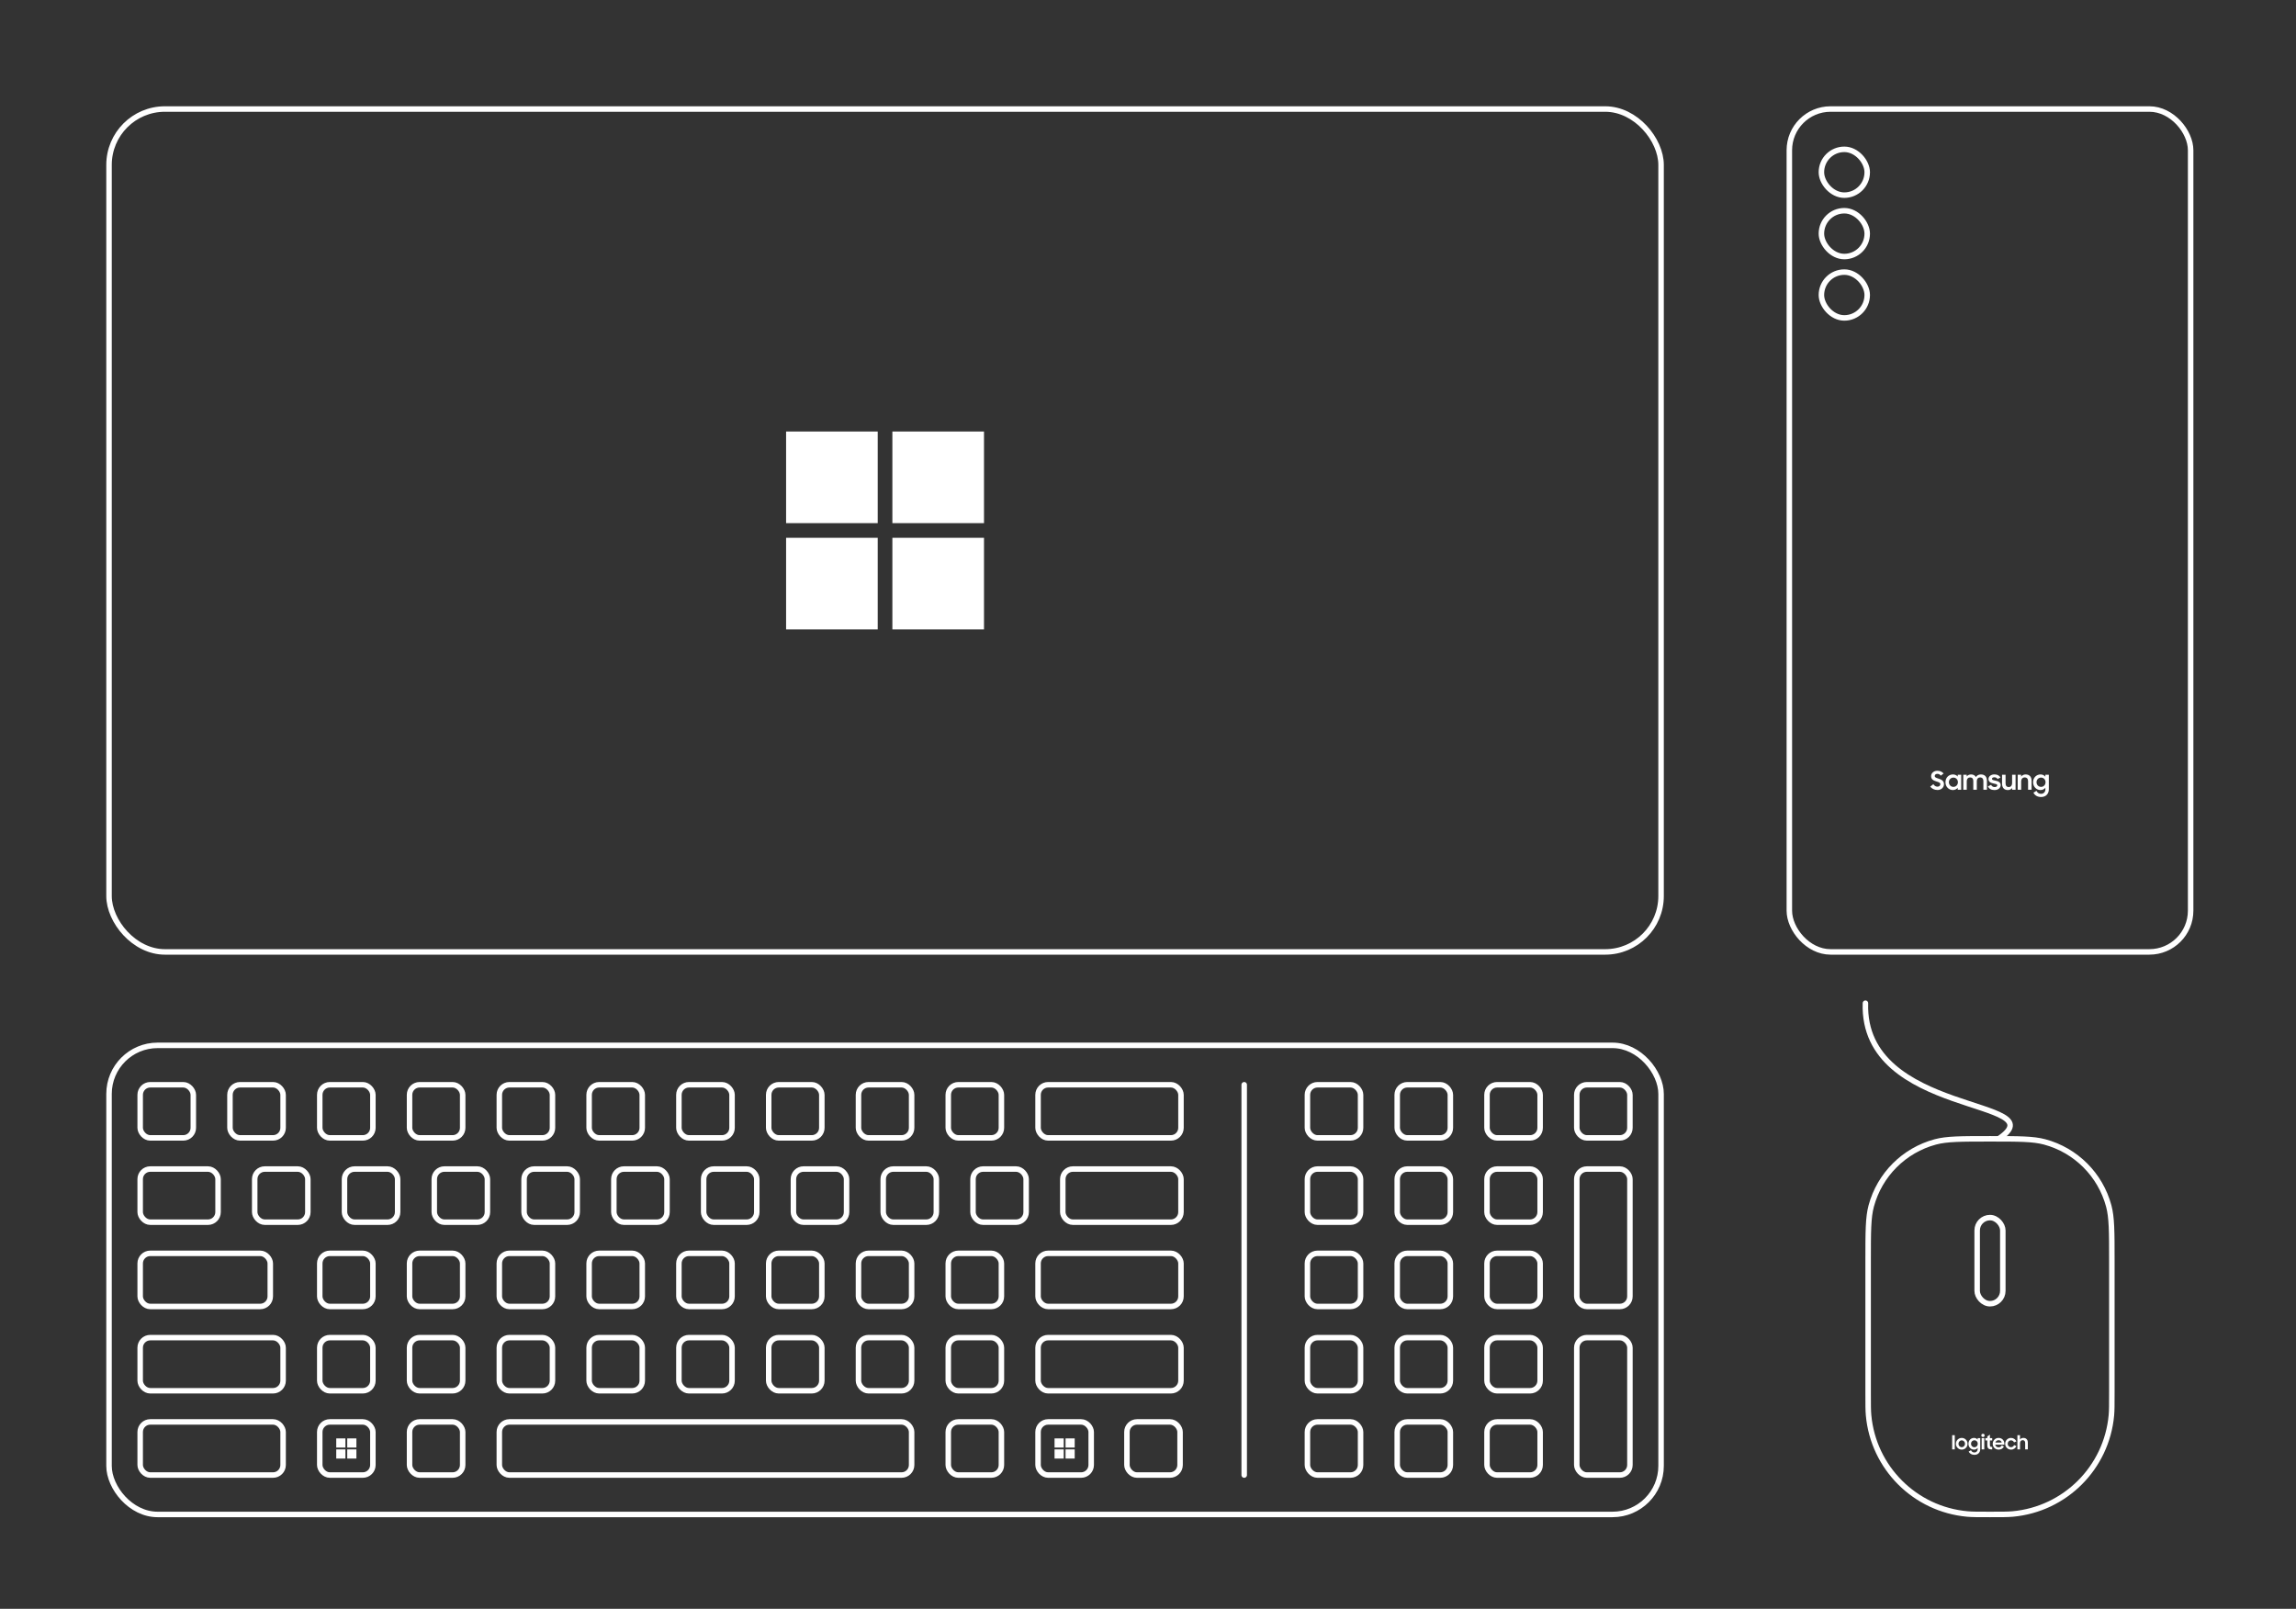 <svg width="2506" height="1756" viewBox="0 0 2506 1756" fill="none" xmlns="http://www.w3.org/2000/svg">
<rect x="0" y="0" width="2506" height="1756" fill="#333333" stroke="none"/>
<rect x="119" y="119" width="1694" height="920" rx="61" stroke="white" stroke-width="6"/>
<rect x="858" y="471" width="100" height="100" fill="white"/>
<rect x="974" y="471" width="100" height="100" fill="white"/>
<rect x="974" y="587" width="100" height="100" fill="white"/>
<rect x="858" y="587" width="100" height="100" fill="white"/>
<rect x="1953" y="119" width="438" height="920" rx="45" stroke="white" stroke-width="6"/>
<rect x="1988" y="163" width="50" height="50" rx="25" stroke="white" stroke-width="6"/>
<rect x="1988" y="230" width="50" height="50" rx="25" stroke="white" stroke-width="6"/>
<rect x="1988" y="297" width="50" height="50" rx="25" stroke="white" stroke-width="6"/>
<path d="M2114.73 862.28C2111.06 862.28 2108.62 860.712 2106.75 858.612L2110.22 855.868C2111.25 857.66 2112.82 858.64 2114.7 858.64C2116.71 858.64 2117.81 857.324 2117.81 855.896C2117.81 854.188 2115.71 853.628 2113.55 852.956C2110.78 852.06 2107.75 851.024 2107.75 847.132C2107.75 843.856 2110.61 841.28 2114.53 841.28C2117.81 841.28 2119.74 842.54 2121.39 844.248L2118.25 846.628C2117.39 845.312 2116.15 844.668 2114.56 844.668C2112.68 844.668 2111.7 845.676 2111.7 846.992C2111.7 848.644 2113.63 849.12 2115.87 849.876C2118.65 850.772 2121.78 852.004 2121.78 855.924C2121.78 859.144 2119.21 862.28 2114.73 862.28ZM2131.47 862.336C2127.53 862.336 2123.41 859.2 2123.41 853.824C2123.41 848.392 2127.39 845.284 2131.53 845.284C2133.69 845.284 2135.59 846.152 2136.79 847.58V845.62H2140.57V862H2136.79V859.872C2135.59 861.412 2133.63 862.336 2131.47 862.336ZM2132.09 858.864C2134.92 858.864 2136.99 856.596 2136.99 853.768C2136.99 850.968 2134.92 848.728 2132.09 848.728C2129.29 848.728 2127.13 850.94 2127.13 853.768C2127.13 856.624 2129.29 858.864 2132.09 858.864ZM2142.86 862V845.62H2146.62V847.524C2147.65 846.152 2149.28 845.284 2151.29 845.284C2153.87 845.284 2155.63 846.32 2156.61 848.112C2157.73 846.404 2159.64 845.284 2161.99 845.284C2166.44 845.284 2168.65 847.86 2168.65 852.144V862H2164.79V852.452C2164.79 850.072 2163.58 848.56 2161.23 848.56C2159.19 848.56 2157.62 849.96 2157.62 852.844V862H2153.78V852.34C2153.78 849.988 2152.61 848.56 2150.34 848.56C2148.21 848.56 2146.64 850.016 2146.64 852.928V862H2142.86ZM2176.97 862.336C2173.3 862.336 2171 860.936 2169.69 858.36L2173.19 856.68C2173.97 858.22 2175.34 859.06 2177.14 859.06C2179.01 859.06 2179.94 858.164 2179.94 857.072C2179.94 855.868 2178.12 855.644 2176.1 855.196C2173.3 854.608 2170.36 853.712 2170.36 850.268C2170.36 847.636 2172.91 845.256 2176.8 845.256C2180.13 845.256 2182.23 846.544 2183.49 848.644L2180.27 850.268C2179.6 849.12 2178.37 848.392 2176.8 848.392C2175.01 848.392 2174.17 849.232 2174.17 850.156C2174.17 851.248 2175.46 851.528 2177.92 852.06C2180.61 852.592 2183.69 853.544 2183.69 856.988C2183.69 859.284 2181.64 862.336 2176.97 862.336ZM2199.92 845.62V862H2196.17V860.124C2195.13 861.496 2193.56 862.336 2191.46 862.336C2187.54 862.336 2185.16 859.788 2185.16 855.336V845.62H2189V854.944C2189 857.492 2190.12 859.06 2192.5 859.06C2194.6 859.06 2196.14 857.492 2196.14 854.608V845.62H2199.92ZM2202.25 862V845.62H2206.01V847.636C2207.1 846.208 2208.78 845.284 2210.91 845.284C2215.02 845.284 2217.4 847.832 2217.4 852.284V862H2213.57V852.676C2213.57 850.128 2212.33 848.56 2209.87 848.56C2207.71 848.56 2206.03 850.128 2206.03 853.012V862H2202.25ZM2232.47 861.72V859.816C2231.27 861.384 2229.33 862.336 2227.12 862.336C2223.17 862.336 2219.06 859.2 2219.06 853.824C2219.06 848.392 2223.03 845.284 2227.18 845.284C2229.33 845.284 2231.24 846.236 2232.44 847.72V845.62H2236.22V861.58C2236.22 866.172 2233.28 869.924 2227.77 869.924C2223.51 869.924 2220.85 867.936 2219.37 865.22L2222.73 863.176C2223.93 865.388 2225.22 866.452 2227.82 866.452C2230.68 866.452 2232.47 864.212 2232.47 861.72ZM2227.74 858.864C2230.57 858.864 2232.64 856.596 2232.64 853.768C2232.64 850.968 2230.57 848.728 2227.74 848.728C2224.94 848.728 2222.78 850.94 2222.78 853.768C2222.78 856.624 2224.94 858.864 2227.74 858.864Z" fill="white"/>
<rect x="119" y="1141" width="1694" height="512" rx="53" stroke="white" stroke-width="6"/>
<rect x="153" y="1552" width="156" height="58" rx="11" stroke="white" stroke-width="6"/>
<rect x="349" y="1552" width="58" height="58" rx="11" stroke="white" stroke-width="6"/>
<rect x="545" y="1552" width="450" height="58" rx="11" stroke="white" stroke-width="6"/>
<rect x="1525" y="1552" width="58" height="58" rx="11" stroke="white" stroke-width="6"/>
<rect x="447" y="1552" width="58" height="58" rx="11" stroke="white" stroke-width="6"/>
<rect x="1035" y="1552" width="58" height="58" rx="11" stroke="white" stroke-width="6"/>
<rect x="1133" y="1552" width="58" height="58" rx="11" stroke="white" stroke-width="6"/>
<rect x="1230" y="1552" width="58" height="58" rx="11" stroke="white" stroke-width="6"/>
<rect x="1427" y="1552" width="58" height="58" rx="11" stroke="white" stroke-width="6"/>
<rect x="1623" y="1552" width="58" height="58" rx="11" stroke="white" stroke-width="6"/>
<rect x="153" y="1460" width="156" height="58" rx="11" stroke="white" stroke-width="6"/>
<rect x="349" y="1460" width="58" height="58" rx="11" stroke="white" stroke-width="6"/>
<rect x="545" y="1460" width="58" height="58" rx="11" stroke="white" stroke-width="6"/>
<rect x="741" y="1460" width="58" height="58" rx="11" stroke="white" stroke-width="6"/>
<rect x="937" y="1460" width="58" height="58" rx="11" stroke="white" stroke-width="6"/>
<rect x="1525" y="1460" width="58" height="58" rx="11" stroke="white" stroke-width="6"/>
<rect x="1721" y="1460" width="58" height="150" rx="11" stroke="white" stroke-width="6"/>
<rect x="447" y="1460" width="58" height="58" rx="11" stroke="white" stroke-width="6"/>
<rect x="643" y="1460" width="58" height="58" rx="11" stroke="white" stroke-width="6"/>
<rect x="839" y="1460" width="58" height="58" rx="11" stroke="white" stroke-width="6"/>
<rect x="1035" y="1460" width="58" height="58" rx="11" stroke="white" stroke-width="6"/>
<rect x="1133" y="1460" width="156" height="58" rx="11" stroke="white" stroke-width="6"/>
<rect x="1427" y="1460" width="58" height="58" rx="11" stroke="white" stroke-width="6"/>
<rect x="1623" y="1460" width="58" height="58" rx="11" stroke="white" stroke-width="6"/>
<rect x="153" y="1368" width="142" height="58" rx="11" stroke="white" stroke-width="6"/>
<rect x="349" y="1368" width="58" height="58" rx="11" stroke="white" stroke-width="6"/>
<rect x="545" y="1368" width="58" height="58" rx="11" stroke="white" stroke-width="6"/>
<rect x="741" y="1368" width="58" height="58" rx="11" stroke="white" stroke-width="6"/>
<rect x="937" y="1368" width="58" height="58" rx="11" stroke="white" stroke-width="6"/>
<rect x="1525" y="1368" width="58" height="58" rx="11" stroke="white" stroke-width="6"/>
<rect x="1721" y="1276" width="58" height="150" rx="11" stroke="white" stroke-width="6"/>
<rect x="447" y="1368" width="58" height="58" rx="11" stroke="white" stroke-width="6"/>
<rect x="643" y="1368" width="58" height="58" rx="11" stroke="white" stroke-width="6"/>
<rect x="839" y="1368" width="58" height="58" rx="11" stroke="white" stroke-width="6"/>
<rect x="1035" y="1368" width="58" height="58" rx="11" stroke="white" stroke-width="6"/>
<rect x="1133" y="1368" width="156" height="58" rx="11" stroke="white" stroke-width="6"/>
<rect x="1427" y="1368" width="58" height="58" rx="11" stroke="white" stroke-width="6"/>
<rect x="1623" y="1368" width="58" height="58" rx="11" stroke="white" stroke-width="6"/>
<rect x="153" y="1276" width="85" height="58" rx="11" stroke="white" stroke-width="6"/>
<rect x="278" y="1276" width="58" height="58" rx="11" stroke="white" stroke-width="6"/>
<rect x="376" y="1276" width="58" height="58" rx="11" stroke="white" stroke-width="6"/>
<rect x="572" y="1276" width="58" height="58" rx="11" stroke="white" stroke-width="6"/>
<rect x="768" y="1276" width="58" height="58" rx="11" stroke="white" stroke-width="6"/>
<rect x="964" y="1276" width="58" height="58" rx="11" stroke="white" stroke-width="6"/>
<rect x="1525" y="1276" width="58" height="58" rx="11" stroke="white" stroke-width="6"/>
<rect x="474" y="1276" width="58" height="58" rx="11" stroke="white" stroke-width="6"/>
<rect x="670" y="1276" width="58" height="58" rx="11" stroke="white" stroke-width="6"/>
<rect x="866" y="1276" width="58" height="58" rx="11" stroke="white" stroke-width="6"/>
<rect x="1062" y="1276" width="58" height="58" rx="11" stroke="white" stroke-width="6"/>
<rect x="1160" y="1276" width="129" height="58" rx="11" stroke="white" stroke-width="6"/>
<rect x="1427" y="1276" width="58" height="58" rx="11" stroke="white" stroke-width="6"/>
<rect x="1623" y="1276" width="58" height="58" rx="11" stroke="white" stroke-width="6"/>
<rect x="153" y="1184" width="58" height="58" rx="11" stroke="white" stroke-width="6"/>
<rect x="251" y="1184" width="58" height="58" rx="11" stroke="white" stroke-width="6"/>
<rect x="349" y="1184" width="58" height="58" rx="11" stroke="white" stroke-width="6"/>
<rect x="545" y="1184" width="58" height="58" rx="11" stroke="white" stroke-width="6"/>
<rect x="741" y="1184" width="58" height="58" rx="11" stroke="white" stroke-width="6"/>
<rect x="937" y="1184" width="58" height="58" rx="11" stroke="white" stroke-width="6"/>
<rect x="1525" y="1184" width="58" height="58" rx="11" stroke="white" stroke-width="6"/>
<rect x="1721" y="1184" width="58" height="58" rx="11" stroke="white" stroke-width="6"/>
<rect x="447" y="1184" width="58" height="58" rx="11" stroke="white" stroke-width="6"/>
<rect x="643" y="1184" width="58" height="58" rx="11" stroke="white" stroke-width="6"/>
<rect x="839" y="1184" width="58" height="58" rx="11" stroke="white" stroke-width="6"/>
<rect x="1035" y="1184" width="58" height="58" rx="11" stroke="white" stroke-width="6"/>
<rect x="1133" y="1184" width="156" height="58" rx="11" stroke="white" stroke-width="6"/>
<rect x="1427" y="1184" width="58" height="58" rx="11" stroke="white" stroke-width="6"/>
<rect x="1623" y="1184" width="58" height="58" rx="11" stroke="white" stroke-width="6"/>
<line x1="1358" y1="1184" x2="1358" y2="1610" stroke="white" stroke-width="6" stroke-linecap="round"/>
<rect x="1151" y="1570" width="10" height="10" fill="white"/>
<rect x="1163" y="1570" width="10" height="10" fill="white"/>
<rect x="1163" y="1582" width="10" height="10" fill="white"/>
<rect x="1151" y="1582" width="10" height="10" fill="white"/>
<rect x="367" y="1570" width="10" height="10" fill="white"/>
<rect x="379" y="1570" width="10" height="10" fill="white"/>
<rect x="379" y="1582" width="10" height="10" fill="white"/>
<rect x="367" y="1582" width="10" height="10" fill="white"/>
<path d="M2172 1243C2203.81 1243 2219.13 1243.03 2231.62 1246.37C2265.79 1255.53 2292.47 1282.21 2301.63 1316.38C2304.97 1328.87 2305 1344.19 2305 1376V1520C2305 1533.07 2305 1539.4 2304.52 1544.71C2299.34 1601.97 2253.97 1647.34 2196.71 1652.52C2191.4 1653 2185.07 1653 2172 1653C2158.93 1653 2152.6 1653 2147.29 1652.52C2090.03 1647.34 2044.66 1601.97 2039.48 1544.71C2039 1539.4 2039 1533.07 2039 1520V1376C2039 1344.19 2039.03 1328.87 2042.37 1316.38C2051.53 1282.21 2078.21 1255.53 2112.38 1246.37C2124.87 1243.03 2140.19 1243 2172 1243Z" stroke="white" stroke-width="6"/>
<rect x="2158" y="1329" width="28" height="94" rx="14" stroke="white" stroke-width="6"/>
<path d="M2130.72 1582V1566.46H2133.57V1582H2130.72ZM2141.17 1582.25C2137.62 1582.25 2134.81 1579.4 2134.81 1575.87C2134.81 1572.28 2137.62 1569.46 2141.17 1569.46C2144.7 1569.46 2147.53 1572.28 2147.53 1575.87C2147.53 1579.4 2144.7 1582.25 2141.17 1582.25ZM2141.17 1579.58C2143.19 1579.58 2144.74 1577.9 2144.74 1575.87C2144.74 1573.79 2143.19 1572.13 2141.17 1572.13C2139.13 1572.13 2137.6 1573.79 2137.6 1575.87C2137.6 1577.9 2139.13 1579.58 2141.17 1579.58ZM2158.55 1581.79V1580.36C2157.64 1581.54 2156.19 1582.25 2154.54 1582.25C2151.57 1582.25 2148.49 1579.9 2148.49 1575.87C2148.49 1571.79 2151.47 1569.46 2154.58 1569.46C2156.19 1569.46 2157.62 1570.18 2158.53 1571.29V1569.71H2161.36V1581.68C2161.36 1585.13 2159.16 1587.94 2155.02 1587.94C2151.83 1587.94 2149.83 1586.45 2148.72 1584.42L2151.24 1582.88C2152.14 1584.54 2153.11 1585.34 2155.06 1585.34C2157.2 1585.34 2158.55 1583.66 2158.55 1581.79ZM2155 1579.65C2157.12 1579.65 2158.67 1577.95 2158.67 1575.83C2158.67 1573.73 2157.12 1572.05 2155 1572.05C2152.9 1572.05 2151.28 1573.7 2151.28 1575.83C2151.28 1577.97 2152.9 1579.65 2155 1579.65ZM2162.91 1582V1569.71H2165.77V1582H2162.91ZM2162.56 1566.71C2162.56 1565.64 2163.25 1564.93 2164.34 1564.93C2165.45 1564.93 2166.13 1565.64 2166.13 1566.71C2166.13 1567.78 2165.45 1568.48 2164.34 1568.48C2163.19 1568.48 2162.56 1567.78 2162.56 1566.71ZM2166.96 1572.26V1569.71H2169.06V1567.85L2171.92 1565.89V1569.71H2174.42V1572.26H2171.92V1576.85C2171.92 1579 2172.23 1579.33 2174.42 1579.33V1582H2174.02C2170.22 1582 2169.06 1580.78 2169.06 1576.88V1572.26H2166.96ZM2181.47 1582.25C2177.61 1582.25 2174.98 1579.44 2174.98 1575.89C2174.98 1572.3 2177.78 1569.46 2181.37 1569.46C2185.02 1569.46 2187.69 1572.15 2187.69 1575.78V1576.85H2177.69C2178.09 1578.6 2179.46 1579.75 2181.47 1579.75C2183.07 1579.75 2184.29 1578.91 2184.87 1577.59L2187.21 1578.93C2186.13 1580.93 2184.24 1582.25 2181.47 1582.25ZM2181.37 1571.96C2179.67 1571.96 2178.34 1572.97 2177.84 1574.48H2184.81C2184.39 1572.82 2183.13 1571.96 2181.37 1571.96ZM2194.94 1582.25C2191.35 1582.25 2188.56 1579.4 2188.56 1575.87C2188.56 1572.28 2191.35 1569.46 2194.94 1569.46C2197.69 1569.46 2199.86 1571.04 2200.8 1573.26L2198.26 1574.33C2197.69 1572.99 2196.48 1572.13 2194.96 1572.13C2192.89 1572.13 2191.33 1573.79 2191.33 1575.87C2191.33 1577.9 2192.89 1579.58 2194.99 1579.58C2196.58 1579.58 2197.74 1578.64 2198.3 1577.3L2200.84 1578.39C2199.88 1580.66 2197.8 1582.25 2194.94 1582.25ZM2201.92 1582V1566.46H2204.75V1571.18C2205.59 1570.11 2206.85 1569.46 2208.43 1569.46C2211.52 1569.46 2213.3 1571.37 2213.3 1574.71V1582H2210.4V1575.03C2210.4 1573.1 2209.48 1571.92 2207.63 1571.92C2206.04 1571.92 2204.78 1573.12 2204.78 1575.26V1582H2201.92Z" fill="white"/>
<path d="M2181.47 1243C2247.3 1198.84 2032.09 1219.22 2036.05 1095" stroke="white" stroke-width="6" stroke-linecap="round"/>
</svg>
